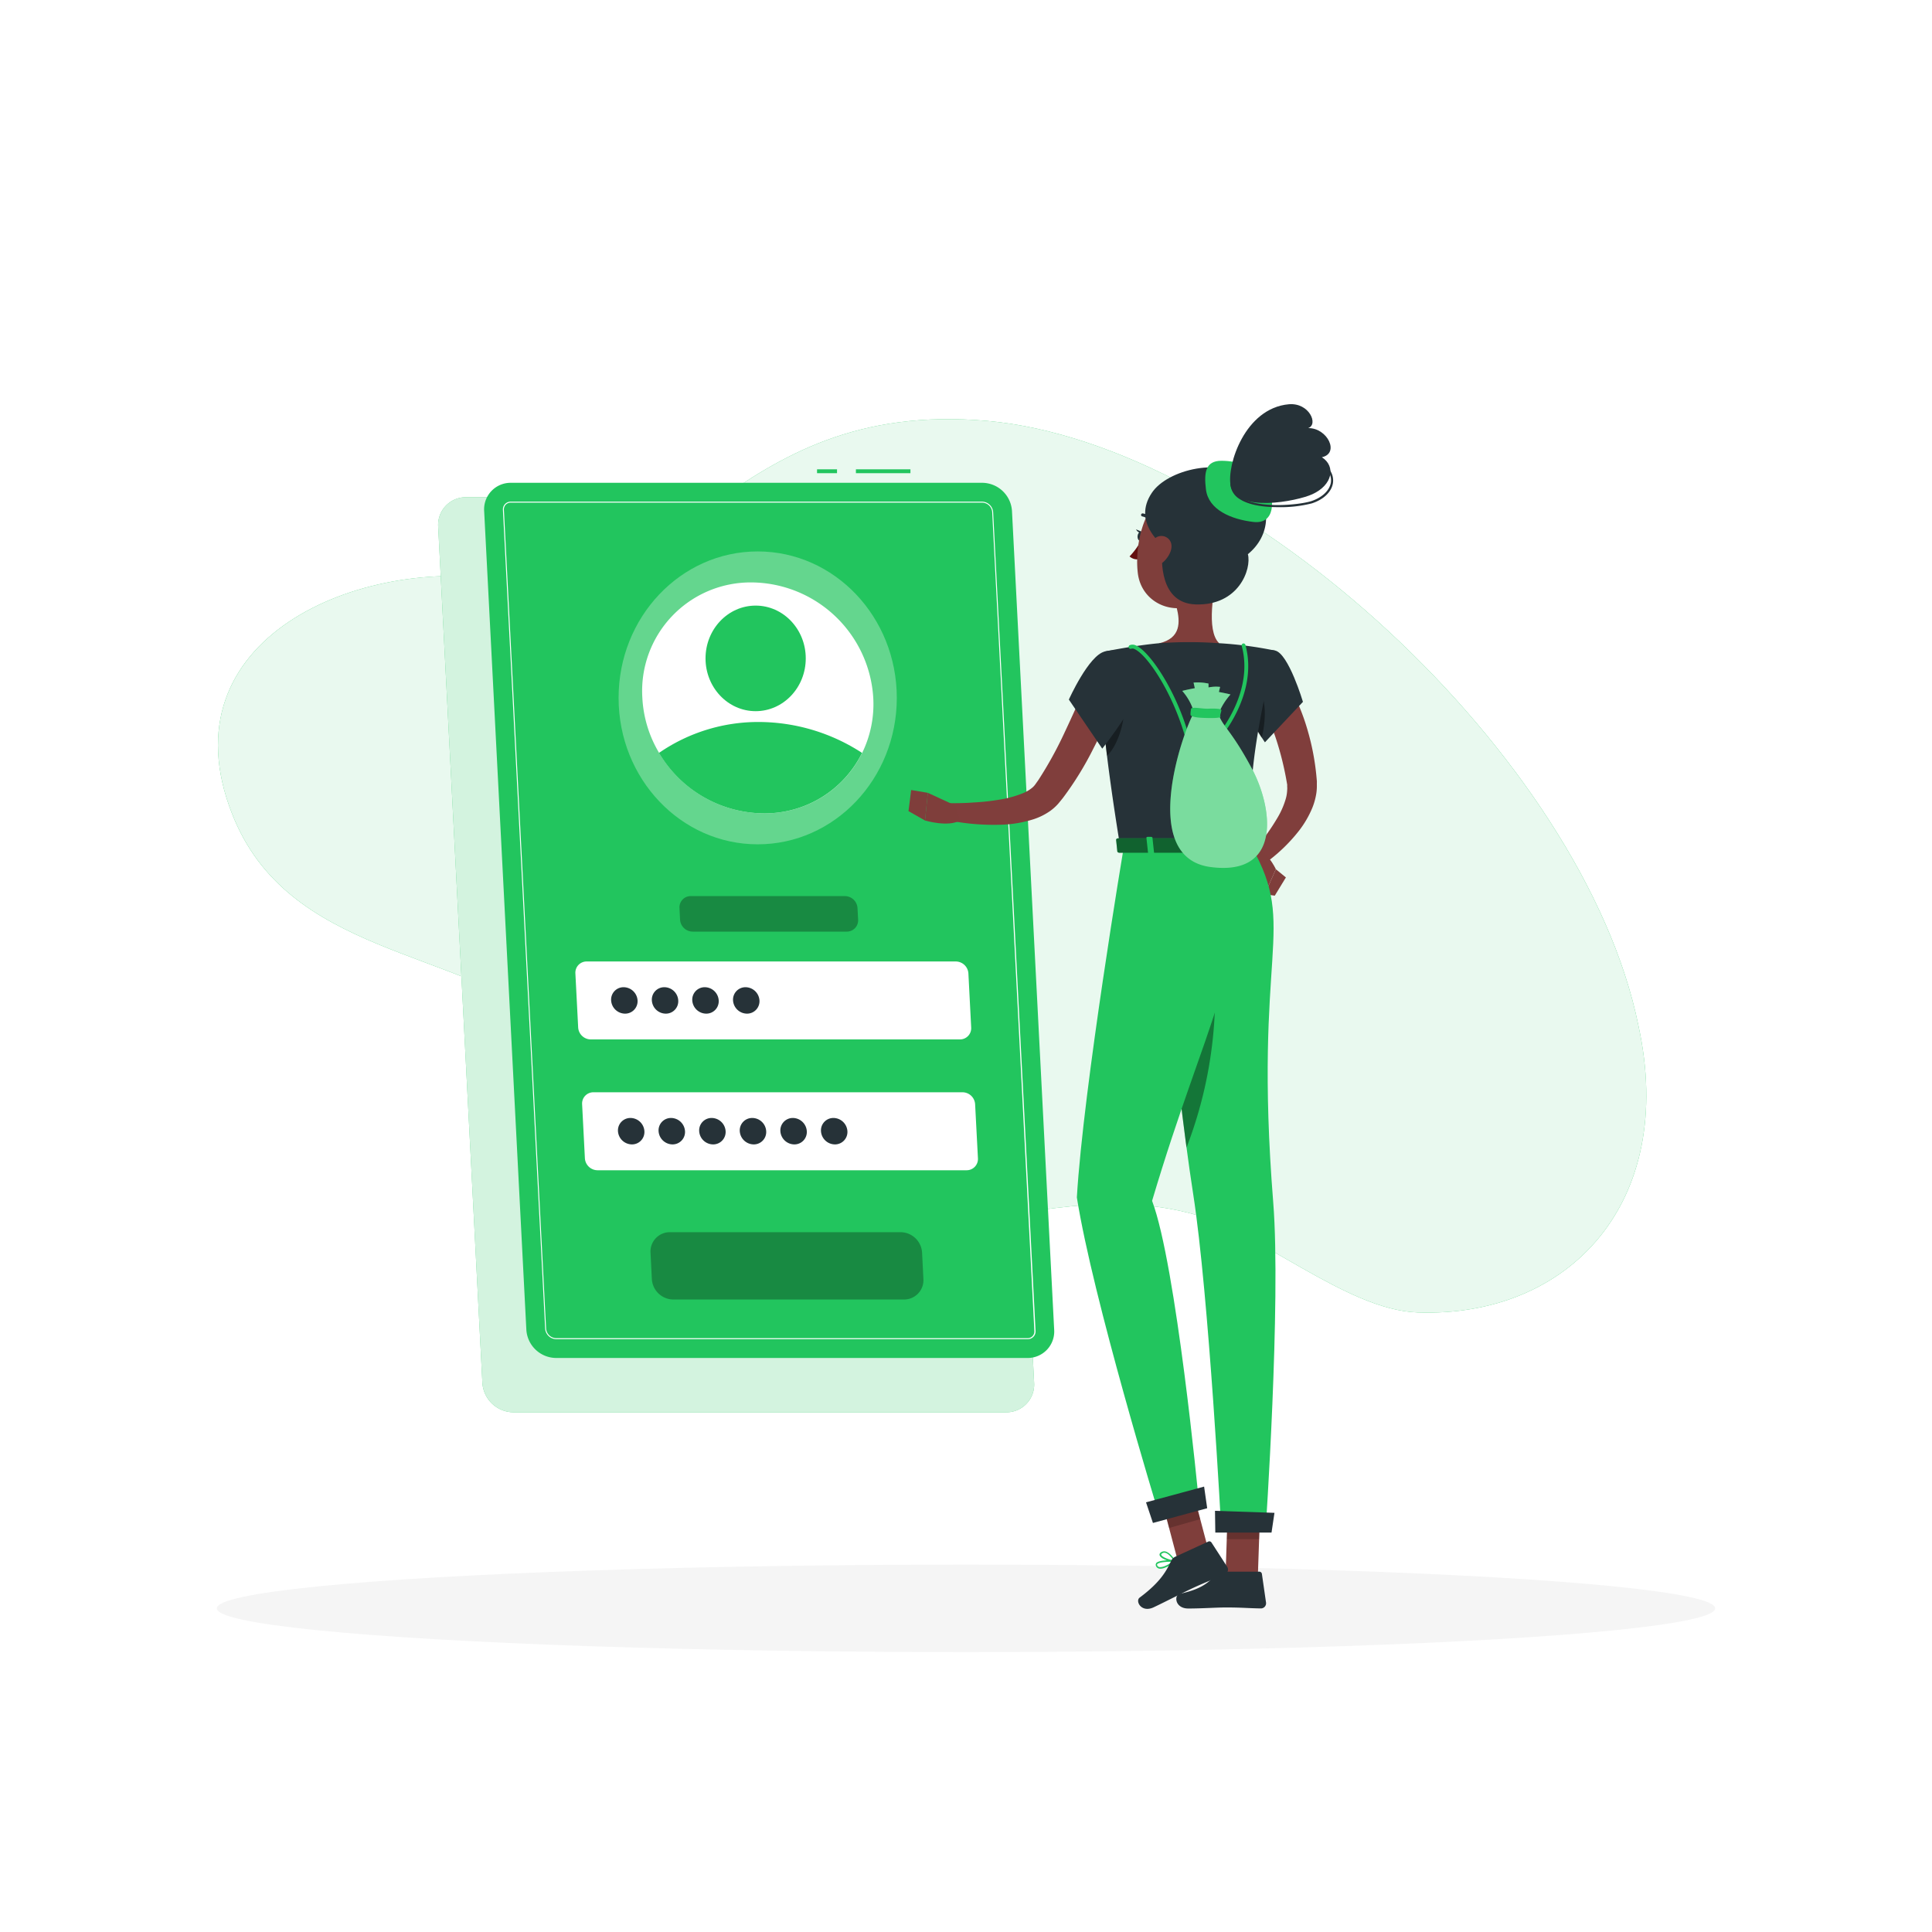 <svg class="animated" id="freepik_stories-login" xmlns="http://www.w3.org/2000/svg" viewBox="0 0 500 500" version="1.1" xmlns:xlink="http://www.w3.org/1999/xlink" xmlns:svgjs="http://svgjs.com/svgjs"><style>svg#freepik_stories-login:not(.animated) .animable {opacity: 0;}svg#freepik_stories-login.animated #freepik--Login--inject-5 {animation: 1s 1 forwards cubic-bezier(.36,-0.01,.5,1.38) slideLeft;animation-delay: 0s;}svg#freepik_stories-login.animated #freepik--Character--inject-5 {animation: 1s 1 forwards cubic-bezier(.36,-0.01,.5,1.38) slideUp;animation-delay: 0s;}            @keyframes slideLeft {                0% {                    opacity: 0;                    transform: translateX(-30px);                }                100% {                    opacity: 1;                    transform: translateX(0);                }            }                    @keyframes slideUp {                0% {                    opacity: 0;                    transform: translateY(30px);                }                100% {                    opacity: 1;                    transform: inherit;                }            }        </style><g id="freepik--background-simple--inject-5" class="animable" style="transform-origin: 241.238px 224.087px;"><path d="M424,265.32c10.09,46-18.09,75.72-57.11,74.34-18.71-.66-41.05-21.23-59.42-25.81-24-6-44.76,1.77-67.69,2.91-57.05,2.82-56.3-20.46-94.74-50.48-27-21.1-70.57-18.79-85-55.74-17.68-45.17,33-67,71.5-60.3,44.24,7.68,56.49-47.4,124.06-41.3C322,114.94,409.79,196,424,265.32Z" style="fill: rgb(34, 197, 94); transform-origin: 241.238px 224.087px;" id="elr0poq5rdzoa" class="animable"></path><g id="elzd2uu1bh1y"><path d="M424,265.32c10.09,46-18.09,75.72-57.11,74.34-18.71-.66-41.05-21.23-59.42-25.81-24-6-44.76,1.77-67.69,2.91-57.05,2.82-56.3-20.46-94.74-50.48-27-21.1-70.57-18.79-85-55.74-17.68-45.17,33-67,71.5-60.3,44.24,7.68,56.49-47.4,124.06-41.3C322,114.94,409.79,196,424,265.32Z" style="fill: rgb(255, 255, 255); opacity: 0.9; transform-origin: 241.238px 224.087px;" class="animable"></path></g></g><g id="freepik--Shadow--inject-5" class="animable" style="transform-origin: 250px 416.24px;"><ellipse id="freepik--path--inject-5" cx="250" cy="416.24" rx="193.89" ry="11.32" style="fill: rgb(245, 245, 245); transform-origin: 250px 416.24px;" class="animable"></ellipse></g><g id="freepik--Login--inject-5" class="animable" style="transform-origin: 193.11px 243.48px;"><path d="M260.41,365.5H132.84a8.13,8.13,0,0,1-8-7.64L113.4,136.31a7.17,7.17,0,0,1,7.24-7.63H248.21a8.12,8.12,0,0,1,8,7.63l11.42,221.55A7.18,7.18,0,0,1,260.41,365.5Z" style="fill: rgb(34, 197, 94); transform-origin: 190.515px 247.09px;" id="elmamocu097cf" class="animable"></path><g id="elzrvt99zj27"><path d="M260.41,365.5H132.84a8.13,8.13,0,0,1-8-7.64L113.4,136.31a7.17,7.17,0,0,1,7.24-7.63H248.21a8.12,8.12,0,0,1,8,7.63l11.42,221.55A7.18,7.18,0,0,1,260.41,365.5Z" style="fill: rgb(255, 255, 255); opacity: 0.8; transform-origin: 190.515px 247.09px;" class="animable"></path></g><rect x="221.51" y="121.46" width="14.11" height="1" style="fill: rgb(34, 197, 94); transform-origin: 228.565px 121.96px;" id="elks3p42ds99h" class="animable"></rect><rect x="211.45" y="121.46" width="5.17" height="1" style="fill: rgb(34, 197, 94); transform-origin: 214.035px 121.96px;" id="elhm0eyrhvm6" class="animable"></rect><path d="M265.9,351.44h-122a7.77,7.77,0,0,1-7.68-7.29l-10.92-211.9a6.86,6.86,0,0,1,6.93-7.3h122a7.77,7.77,0,0,1,7.67,7.3l10.92,211.9A6.85,6.85,0,0,1,265.9,351.44Z" style="fill: rgb(34, 197, 94); transform-origin: 199.06px 238.195px;" id="elvxna2ycouks" class="animable"></path><path d="M265.9,346.57h-122a2.92,2.92,0,0,1-2.81-2.68L130.16,132a2,2,0,0,1,.54-1.55,2,2,0,0,1,1.52-.62h122a2.92,2.92,0,0,1,2.8,2.68L268,344.4a2,2,0,0,1-2.05,2.17ZM132.22,130.08a1.79,1.79,0,0,0-1.34.54,1.84,1.84,0,0,0-.47,1.37l10.92,211.89a2.67,2.67,0,0,0,2.56,2.44h122a1.74,1.74,0,0,0,1.33-.54,1.76,1.76,0,0,0,.47-1.37L256.78,132.52a2.66,2.66,0,0,0-2.55-2.44Z" style="fill: rgb(255, 255, 255); transform-origin: 199.08px 238.2px;" id="el6vbgg5m9erg" class="animable"></path><g id="elqaw6s7wzk18"><ellipse cx="196.09" cy="180.61" rx="36" ry="37.9" style="fill: rgb(255, 255, 255); opacity: 0.3; transform-origin: 196.09px 180.61px; transform: rotate(-45.74deg);" class="animable"></ellipse></g><path d="M226,180.61a28.71,28.71,0,0,1-2.87,14.24,28.07,28.07,0,0,1-25.47,15.65,31.75,31.75,0,0,1-27.08-15.65,30.78,30.78,0,0,1-4.34-14.24,28.09,28.09,0,0,1,28.34-29.88A31.81,31.81,0,0,1,226,180.61Z" style="fill: rgb(255, 255, 255); transform-origin: 196.115px 180.615px;" id="elslhporvl0t7" class="animable"></path><path d="M223.1,194.85a28.07,28.07,0,0,1-25.47,15.65,31.75,31.75,0,0,1-27.08-15.65,45.16,45.16,0,0,1,25.86-8A49.14,49.14,0,0,1,223.1,194.85Z" style="fill: rgb(34, 197, 94); transform-origin: 196.825px 198.676px;" id="eldd42w6nuesf" class="animable"></path><g id="elziniix1y8ip"><ellipse cx="195.56" cy="170.39" rx="12.97" ry="13.66" style="fill: rgb(34, 197, 94); transform-origin: 195.56px 170.39px; transform: rotate(-45.74deg);" class="animable"></ellipse></g><path d="M248.41,269H152.88a3.29,3.29,0,0,1-3.25-3.09l-.72-14a2.9,2.9,0,0,1,2.93-3.08h95.53a3.29,3.29,0,0,1,3.25,3.08l.72,14A2.9,2.9,0,0,1,248.41,269Z" style="fill: rgb(255, 255, 255); transform-origin: 200.125px 258.915px;" id="ela0es01622kw" class="animable"></path><g id="elotfgcyufbah"><path d="M219.16,241.1h-39.9A3.29,3.29,0,0,1,176,238l-.15-3a2.9,2.9,0,0,1,2.93-3.09h39.89a3.29,3.29,0,0,1,3.25,3.09l.16,3A2.92,2.92,0,0,1,219.16,241.1Z" style="opacity: 0.3; transform-origin: 198.965px 236.505px;" class="animable"></path></g><g id="eliwoe1y54cp"><path d="M234,336.31H174.23a5.61,5.61,0,0,1-5.53-5.26l-.35-6.9a5,5,0,0,1,5-5.26H233.1a5.61,5.61,0,0,1,5.53,5.26l.35,6.9A5,5,0,0,1,234,336.31Z" style="opacity: 0.3; transform-origin: 203.665px 327.6px;" class="animable"></path></g><path d="M250.16,302.86H154.62a3.3,3.3,0,0,1-3.25-3.09l-.72-14a2.91,2.91,0,0,1,2.93-3.09h95.53a3.29,3.29,0,0,1,3.25,3.09l.73,14A2.92,2.92,0,0,1,250.16,302.86Z" style="fill: rgb(255, 255, 255); transform-origin: 201.87px 292.77px;" id="elf8xjgjopx4t" class="animable"></path><path d="M165,258.91a3.22,3.22,0,0,1-3.25,3.42,3.64,3.64,0,0,1-3.59-3.42,3.21,3.21,0,0,1,3.24-3.42A3.65,3.65,0,0,1,165,258.91Z" style="fill: rgb(38, 50, 56); transform-origin: 161.58px 258.91px;" id="ellftch1qqpz8" class="animable"></path><path d="M175.53,258.91a3.21,3.21,0,0,1-3.24,3.42,3.63,3.63,0,0,1-3.59-3.42,3.21,3.21,0,0,1,3.24-3.42A3.63,3.63,0,0,1,175.53,258.91Z" style="fill: rgb(38, 50, 56); transform-origin: 172.115px 258.91px;" id="elyjurz98pwpl" class="animable"></path><path d="M186,258.91a3.21,3.21,0,0,1-3.24,3.42,3.65,3.65,0,0,1-3.6-3.42,3.22,3.22,0,0,1,3.25-3.42A3.64,3.64,0,0,1,186,258.91Z" style="fill: rgb(38, 50, 56); transform-origin: 182.58px 258.91px;" id="elih4alyu3sm" class="animable"></path><path d="M196.55,258.91a3.22,3.22,0,0,1-3.24,3.42,3.65,3.65,0,0,1-3.6-3.42,3.22,3.22,0,0,1,3.24-3.42A3.65,3.65,0,0,1,196.55,258.91Z" style="fill: rgb(38, 50, 56); transform-origin: 193.13px 258.91px;" id="elzn1ekahlto" class="animable"></path><path d="M166.77,292.75a3.21,3.21,0,0,1-3.24,3.42,3.65,3.65,0,0,1-3.6-3.42,3.22,3.22,0,0,1,3.25-3.42A3.64,3.64,0,0,1,166.77,292.75Z" style="fill: rgb(38, 50, 56); transform-origin: 163.35px 292.75px;" id="elh1gk48adlbf" class="animable"></path><path d="M177.28,292.75a3.22,3.22,0,0,1-3.24,3.42,3.65,3.65,0,0,1-3.6-3.42,3.21,3.21,0,0,1,3.24-3.42A3.65,3.65,0,0,1,177.28,292.75Z" style="fill: rgb(38, 50, 56); transform-origin: 173.86px 292.75px;" id="el8hmc2sut374" class="animable"></path><path d="M187.79,292.75a3.22,3.22,0,0,1-3.25,3.42,3.63,3.63,0,0,1-3.59-3.42,3.21,3.21,0,0,1,3.24-3.42A3.65,3.65,0,0,1,187.79,292.75Z" style="fill: rgb(38, 50, 56); transform-origin: 184.37px 292.75px;" id="el77mi6z6ygn2" class="animable"></path><path d="M198.29,292.75a3.21,3.21,0,0,1-3.24,3.42,3.65,3.65,0,0,1-3.6-3.42,3.22,3.22,0,0,1,3.25-3.42A3.63,3.63,0,0,1,198.29,292.75Z" style="fill: rgb(38, 50, 56); transform-origin: 194.87px 292.75px;" id="elw71yt2cdffq" class="animable"></path><path d="M208.8,292.75a3.21,3.21,0,0,1-3.24,3.42,3.65,3.65,0,0,1-3.6-3.42,3.22,3.22,0,0,1,3.24-3.42A3.65,3.65,0,0,1,208.8,292.75Z" style="fill: rgb(38, 50, 56); transform-origin: 205.38px 292.75px;" id="ele27dh3dvdgm" class="animable"></path><path d="M219.31,292.75a3.22,3.22,0,0,1-3.25,3.42,3.64,3.64,0,0,1-3.59-3.42,3.21,3.21,0,0,1,3.24-3.42A3.65,3.65,0,0,1,219.31,292.75Z" style="fill: rgb(38, 50, 56); transform-origin: 215.89px 292.75px;" id="elcsu86ztu8x" class="animable"></path></g><g id="freepik--Character--inject-5" class="animable animator-active" style="transform-origin: 290.067px 260.484px;"><path d="M333,176.62c.25.38.38.58.54.85l.45.74c.29.5.55,1,.8,1.49.5,1,1,2,1.4,3a55.2,55.2,0,0,1,2.16,6.09,63.77,63.77,0,0,1,2.38,12.54l.07.79a4.59,4.59,0,0,1,0,.48l0,.53a12.79,12.79,0,0,1-.12,2.08,17.14,17.14,0,0,1-1,3.73,25.81,25.81,0,0,1-3.46,6,42.89,42.89,0,0,1-9.31,8.81l-2.76-3.23a57.35,57.35,0,0,0,6.64-9.19,21,21,0,0,0,2-4.72,9.53,9.53,0,0,0,.33-2.14,4.69,4.69,0,0,0,0-.93l0-.21a1.3,1.3,0,0,0,0-.28l-.12-.7a79.26,79.26,0,0,0-2.72-11c-.58-1.79-1.29-3.52-2-5.21-.35-.85-.75-1.68-1.15-2.48l-.62-1.18-.31-.55-.26-.44Z" style="fill: rgb(128, 62, 60); transform-origin: 332.478px 200.185px;" id="elifnru62xg3k" class="animable"></path><path d="M323.7,223.77l3.62,7.65,2.87-6.47s-2.55-5.6-6-5.08Z" style="fill: rgb(127, 62, 59); transform-origin: 326.945px 225.628px;" id="elgbozdstuf44" class="animable"></path><polygon points="329.91 231.8 332.79 227.08 330.19 224.95 327.32 231.42 329.91 231.8" style="fill: rgb(127, 62, 59); transform-origin: 330.055px 228.375px;" id="elecytz9i1ftj" class="animable"></polygon><path d="M313.63,408.22a10.27,10.27,0,0,0,2.22-.3.22.22,0,0,0,.15-.16.2.2,0,0,0-.09-.2c-.29-.19-2.83-1.83-3.81-1.39a.68.68,0,0,0-.39.56,1.13,1.13,0,0,0,.33,1A2.37,2.37,0,0,0,313.63,408.22Zm1.65-.59c-1.45.3-2.55.25-3-.14a.77.77,0,0,1-.21-.71c0-.17.1-.22.17-.25C312.78,406.29,314.25,407,315.28,407.63Z" style="fill: rgb(34, 197, 94); transform-origin: 313.848px 407.16px;" id="eljfvc50qtfo" class="animable"></path><path d="M315.8,407.92l.1,0a.22.22,0,0,0,.1-.18c0-.1,0-2.51-.92-3.32a1.05,1.05,0,0,0-.84-.26.69.69,0,0,0-.67.55c-.19.95,1.33,2.75,2.13,3.21Zm-1.43-3.39a.61.61,0,0,1,.44.17,4.53,4.53,0,0,1,.78,2.64c-.8-.64-1.75-2-1.63-2.57,0-.09.07-.21.32-.24Z" style="fill: rgb(34, 197, 94); transform-origin: 314.777px 406.035px;" id="el0327gjtzp67" class="animable"></path><path d="M304.19,404.14a.21.21,0,0,0-.14-.34c-.41,0-4-.17-4.82.71l0,.06a.63.63,0,0,0-.09.62,1.11,1.11,0,0,0,.73.73c1.16.36,3.21-.95,4.33-1.76Zm-4.66.63c.45-.48,2.43-.61,3.91-.59-1.55,1.06-2.84,1.56-3.49,1.36a.72.72,0,0,1-.48-.48.27.27,0,0,1,0-.25Z" style="fill: rgb(34, 197, 94); transform-origin: 301.666px 404.884px;" id="el8mxz24aeesc" class="animable"></path><path d="M304.19,404.14l0,0a.23.23,0,0,0,0-.2c-.05-.08-1.17-2-2.49-2.4a1.45,1.45,0,0,0-1.14.14c-.48.28-.51.61-.45.82.26.93,2.81,1.75,3.91,1.74A.2.2,0,0,0,304.19,404.14Zm-3.59-2a.84.84,0,0,1,.19-.14,1,1,0,0,1,.84-.11c.87.23,1.68,1.35,2.05,1.9-1.19-.13-3-.86-3.15-1.42A.23.23,0,0,1,300.6,402.13Z" style="fill: rgb(34, 197, 94); transform-origin: 302.15px 402.861px;" id="elz7pfec5i8b" class="animable"></path><path d="M315.2,147.33c-1,5-3.16,15.81.31,19.13,0,0-1.36,5-10.59,5-10.16,0-4.85-5-4.85-5,5.54-1.32,5.4-5.44,4.43-9.3Z" style="fill: rgb(127, 62, 59); transform-origin: 307.097px 159.395px;" id="ely2bpzvjwfy" class="animable"></path><path d="M298.28,135.61a.53.53,0,0,0,.17,0,.4.4,0,0,0,.18-.54,3.94,3.94,0,0,0-2.88-2.2.41.41,0,0,0-.44.35.4.4,0,0,0,.35.44h0a3.14,3.14,0,0,1,2.26,1.77A.4.4,0,0,0,298.28,135.61Z" style="fill: rgb(38, 50, 56); transform-origin: 296.991px 134.243px;" id="eljg76sx88kb" class="animable"></path><path d="M295.25,140a18.26,18.26,0,0,1-2.92,4,2.91,2.91,0,0,0,2.33.74Z" style="fill: rgb(99, 15, 15); transform-origin: 293.79px 142.382px;" id="ellp1l1u0zcqh" class="animable"></path><path d="M296,138.87c-.08.67-.51,1.17-.94,1.12s-.73-.64-.65-1.31.51-1.17,1-1.12S296.07,138.2,296,138.87Z" style="fill: rgb(38, 50, 56); transform-origin: 295.206px 138.775px;" id="el066f8t0oyvge" class="animable"></path><path d="M295.54,137.62,294,137S294.65,138.32,295.54,137.62Z" style="fill: rgb(38, 50, 56); transform-origin: 294.77px 137.412px;" id="elcv8agu37et8" class="animable"></path><polygon points="313.02 402.24 304.86 404.14 299.9 385.38 308.06 383.48 313.02 402.24" style="fill: rgb(127, 62, 59); transform-origin: 306.46px 393.81px;" id="eluibe548mcb" class="animable"></polygon><polygon points="325.54 407.72 317.17 407.72 317.82 388.33 326.2 388.33 325.54 407.72" style="fill: rgb(127, 62, 59); transform-origin: 321.685px 398.025px;" id="elp8sx284kkwg" class="animable"></polygon><path d="M316.5,406.75h9.41a.67.67,0,0,1,.67.58l1.07,7.44a1.34,1.34,0,0,1-1.34,1.49c-3.28-.05-4.86-.25-9-.25-2.55,0-6.27.27-9.78.27s-3.71-3.48-2.24-3.79c6.56-1.42,7.6-3.36,9.81-5.22A2.17,2.17,0,0,1,316.5,406.75Z" style="fill: rgb(38, 50, 56); transform-origin: 316.043px 411.515px;" id="elhfdbuvu32pd" class="animable"></path><path d="M304.14,402.89l8.55-3.93a.66.66,0,0,1,.84.24l4.09,6.32a1.35,1.35,0,0,1-.6,1.91c-3,1.32-4.52,1.81-8.28,3.54-2.31,1.06-7,3.5-10.18,5s-4.82-1.61-3.62-2.51c5.37-4,6.91-6.87,8.14-9.48A2.14,2.14,0,0,1,304.14,402.89Z" style="fill: rgb(38, 50, 56); transform-origin: 306.176px 407.634px;" id="elnwhp2x87y8" class="animable"></path><g id="elbfiumzdwx64"><polygon points="299.9 385.38 302.56 395.44 310.62 393.15 308.07 383.48 299.9 385.38" style="opacity: 0.2; transform-origin: 305.26px 389.46px;" class="animable"></polygon></g><g id="el21dunt74sgj"><polygon points="326.2 388.33 317.82 388.33 317.49 398.33 325.87 398.33 326.2 388.33" style="opacity: 0.2; transform-origin: 321.845px 393.33px;" class="animable"></polygon></g><path d="M330,168.36c3.48.77,7.2,13.28,7.2,13.28l-9.84,10.47s-8.17-11.76-6.5-16.08C322.55,171.52,325.85,167.46,330,168.36Z" style="fill: rgb(38, 50, 56); transform-origin: 328.917px 180.172px;" id="elavmg27tkm1" class="animable"></path><g id="elo3sqgsxbes"><path d="M324.44,176.33c-1.76-1.61-2.95-1.13-3.76.15-.8,3.72,3.94,11.51,5.85,14.46C327.41,187.42,328.42,180,324.44,176.33Z" style="opacity: 0.4; transform-origin: 323.96px 183.124px;" class="animable"></path></g><path d="M285.91,168.61s-4,1.4,4,50.55h34c-.57-13.84-.59-22.38,6-50.8a100.28,100.28,0,0,0-14.45-1.9,107.4,107.4,0,0,0-15.44,0C293.43,167.07,285.91,168.61,285.91,168.61Z" style="fill: rgb(38, 50, 56); transform-origin: 307.41px 192.671px;" id="elbmznn56ro9t" class="animable"></path><g id="elpf19yno0a3j"><path d="M285.6,187.47c.22,2.39.51,5.08.89,8.12,2.79-2.51,5.07-9.65,4.23-13.81A24.59,24.59,0,0,0,285.6,187.47Z" style="opacity: 0.4; transform-origin: 288.248px 188.685px;" class="animable"></path></g><path d="M289.24,180a148.06,148.06,0,0,1-6.19,13.55,83.26,83.26,0,0,1-8,13l-.64.79-.32.39c-.11.13-.2.25-.37.43a12.44,12.44,0,0,1-2,1.76,16.3,16.3,0,0,1-4.18,2.08,30.53,30.53,0,0,1-8,1.42,59.36,59.36,0,0,1-15.16-1.35l.55-4.2c2.3,0,4.71,0,7-.19a56.44,56.44,0,0,0,6.86-.76,27,27,0,0,0,6.14-1.72,9.17,9.17,0,0,0,2.21-1.34,4.57,4.57,0,0,0,.69-.72s.12-.16.2-.27l.23-.33.47-.66a99.14,99.14,0,0,0,6.69-12.11c2-4.25,4-8.66,5.83-13Z" style="fill: rgb(128, 62, 60); transform-origin: 266.81px 195.118px;" id="el23oy0vc3mga" class="animable"></path><path d="M285.91,168.61c-4.17,1-9.29,12.44-9.29,12.44l8.64,12.7s11.51-14.49,10.14-18.91C294,170.23,291,167.37,285.91,168.61Z" style="fill: rgb(38, 50, 56); transform-origin: 286.067px 181.035px;" id="el2sd18g1bza3" class="animable"></path><path d="M247.33,208.51l-7.21-3.33-.72,7.17s6,1.77,9,0Z" style="fill: rgb(127, 62, 59); transform-origin: 243.9px 209.158px;" id="el379m3jjjcps" class="animable"></path><polygon points="235.81 204.46 235.12 209.92 239.4 212.35 240.12 205.18 235.81 204.46" style="fill: rgb(127, 62, 59); transform-origin: 237.62px 208.405px;" id="el9i01yv5qus4" class="animable"></polygon><path d="M318.82,139.36c-1.53,8.17-2,11.67-6.68,15.38-7,5.58-16.75,1.92-17.69-6.54-.86-7.62,1.78-19.7,10.25-22A11.33,11.33,0,0,1,318.82,139.36Z" style="fill: rgb(127, 62, 59); transform-origin: 306.669px 141.599px;" id="elr68b82303lr" class="animable"></path><path d="M300.87,141.08c-.47,4.17-.65,15,8.51,15.34,11.21.41,14.57-9.17,13.57-13,5.84-4.75,6.68-12.92.12-19.17s-21-2.76-25,3.33C293,135.13,300.87,141.08,300.87,141.08Z" style="fill: rgb(38, 50, 56); transform-origin: 312.017px 138.692px;" id="elgl77xrwpajv" class="animable"></path><path d="M312.1,126.68c-.54-4.4-.12-7.43,4-7.43s9.74,1.49,11.8,5.7,2.23,10.8-3.52,10.13S312.75,131.94,312.1,126.68Z" style="fill: rgb(34, 197, 94); transform-origin: 320.56px 127.189px;" id="elieid1vf9pr" class="animable"></path><path d="M318.48,125.62c-1-5.24,3.69-20,15.08-21,5.28-.45,7.72,5.23,5,6.17,5-.06,8.2,6.55,3.54,7.54,3.68,2.36,2.77,7.2-2.48,9.58C335.71,129.71,319.83,132.88,318.48,125.62Z" style="fill: rgb(38, 50, 56); transform-origin: 331.357px 117.383px;" id="el4afi497jaui" class="animable"></path><path d="M330.65,131.25c-3.67,0-7.5-.54-9.88-2.13a4.89,4.89,0,0,1-2.35-3.8.26.26,0,0,1,.23-.27.24.24,0,0,1,.27.23,4.46,4.46,0,0,0,2.13,3.43c4.53,3,15,2,18.26,1,2.82-.92,4.73-2.71,5.11-4.77a4.14,4.14,0,0,0-1.67-4,.24.24,0,0,1,0-.35.25.25,0,0,1,.35,0,4.66,4.66,0,0,1,1.85,4.53c-.41,2.25-2.44,4.17-5.44,5.15A32.69,32.69,0,0,1,330.65,131.25Z" style="fill: rgb(38, 50, 56); transform-origin: 331.717px 125.89px;" id="elnfj2ggierzg" class="animable"></path><path d="M298.32,140a6.15,6.15,0,0,0-1.07,4.51c.33,2.1,2.37,2.24,3.85.9s2.77-3.76,1.68-5.5A2.62,2.62,0,0,0,298.32,140Z" style="fill: rgb(127, 62, 59); transform-origin: 300.182px 142.494px;" id="el3xtz8yxb1f7" class="animable"></path><path d="M298.89,219.16s4.86,57.49,9.91,89.89c4.07,26.17,7.29,87.34,7.29,87.34h11.42s4.06-59.34,2-85.22c-5.23-65.5,6.44-70.84-5.57-92Z" style="fill: rgb(34, 197, 94); transform-origin: 314.492px 307.775px;" id="el1ao8ypx7jab" class="animable"></path><g id="el70lyoc9kmem"><path d="M313.27,240.89a55.8,55.8,0,0,0-10.79,16.28c1.33,12.92,2.91,27.26,4.59,39.82A110.38,110.38,0,0,0,313.27,240.89Z" style="opacity: 0.4; transform-origin: 308.482px 268.94px;" class="animable"></path></g><path d="M290.9,218.8s-10.55,62.79-12.21,91.09c4.14,26.17,21.08,81.49,21.08,81.49l10.39-3.77s-5.75-60.32-12-76.83c14.07-47.37,24.41-59.35,21.4-91.62C312.35,219.16,290.9,218.8,290.9,218.8Z" style="fill: rgb(34, 197, 94); transform-origin: 299.387px 305.09px;" id="elidxxxc5v2zm" class="animable"></path><polygon points="298.38 394.14 312.42 390.33 311.62 384.73 296.59 388.8 298.38 394.14" style="fill: rgb(38, 50, 56); transform-origin: 304.505px 389.435px;" id="elk8pk0uf55uo" class="animable"></polygon><polygon points="314.52 396.62 329.07 396.62 329.83 391.52 314.44 391 314.52 396.62" style="fill: rgb(38, 50, 56); transform-origin: 322.135px 393.81px;" id="el8uacw2g6sj8" class="animable"></polygon><path d="M324.44,217.16l1.53,3.05c.12.24-.16.48-.55.48H289.74c-.3,0-.56-.15-.58-.35l-.31-3c0-.21.25-.39.58-.39h34.45A.63.63,0,0,1,324.44,217.16Z" style="fill: rgb(34, 197, 94); transform-origin: 307.424px 218.817px;" id="elzm6n2cf7pdg" class="animable"></path><g id="el0abs8w46uhre"><path d="M324.44,217.16l1.53,3.05c.12.24-.16.48-.55.48H289.74c-.3,0-.56-.15-.58-.35l-.31-3c0-.21.25-.39.58-.39h34.45A.63.63,0,0,1,324.44,217.16Z" style="opacity: 0.5; transform-origin: 307.424px 218.817px;" class="animable"></path></g><path d="M319.81,221h.92c.19,0,.33-.1.32-.21l-.44-4c0-.12-.17-.21-.35-.21h-.93c-.18,0-.32.09-.31.21l.43,4C319.47,220.92,319.63,221,319.81,221Z" style="fill: rgb(34, 197, 94); transform-origin: 320.035px 218.79px;" id="elsyn7i3uf2x9" class="animable"></path><path d="M307.43,191.88a.52.52,0,0,1-.49-.37c-3.26-12.06-10-22-13.27-23.5a1.14,1.14,0,0,0-.85-.14.5.5,0,1,1-.41-.91,2,2,0,0,1,1.68.14c3.46,1.64,10.3,11.44,13.72,23.77,2.45,0,6.23-.33,7.15-.41,1.14-1.36,9.52-11.84,6.39-23.31a.49.49,0,0,1,.35-.61.5.5,0,0,1,.61.35c3.49,12.76-6.63,24.27-6.74,24.38a.46.46,0,0,1-.32.17C315.2,191.44,310.21,191.88,307.43,191.88Z" style="fill: rgb(34, 197, 94); transform-origin: 307.564px 179.202px;" id="el2kvsjju0eqx" class="animable"></path><path d="M324,198.94c-5.45-10.21-7.68-10.93-8.65-14.21a17,17,0,0,1,3.1-5c-.66-.19-2.08-.47-3-.64.1-.45.21-.89.31-1.32a9.54,9.54,0,0,0-3,.14l0-1a13,13,0,0,0-3.87-.25q.17.71.33,1.44c-1,.19-2.52.5-3.25.71a14.4,14.4,0,0,1,3.05,5.57c-2.94,5.05-14.36,37.51,4.22,40S329.44,209.16,324,198.94Z" style="fill: rgb(34, 197, 94); transform-origin: 315.384px 200.615px;" id="elmaf7kosifff" class="animable"></path><g id="elrj9tfli1z1a"><path d="M324,198.94c-5.45-10.21-7.68-10.93-8.65-14.21a17,17,0,0,1,3.1-5c-.66-.19-2.08-.47-3-.64.1-.45.21-.89.31-1.32a9.54,9.54,0,0,0-3,.14l0-1a13,13,0,0,0-3.87-.25q.17.71.33,1.44c-1,.19-2.52.5-3.25.71a14.4,14.4,0,0,1,3.05,5.57c-2.94,5.05-14.36,37.51,4.22,40S329.44,209.16,324,198.94Z" style="fill: rgb(255, 255, 255); opacity: 0.4; transform-origin: 315.384px 200.615px;" class="animable"></path></g><path d="M308.26,183.41a6.29,6.29,0,0,0-.15,1.57c0,.37,1,.62,2.11.73s5.77.29,5.62-.23.23-1.23.25-1.67-1.85-.46-3.42-.4S308.57,182.85,308.26,183.41Z" style="fill: rgb(34, 197, 94); transform-origin: 312.099px 184.503px;" id="ell4as3ytykal" class="animable"></path><path d="M297.45,221h.92c.18,0,.32-.1.31-.21l-.43-4c0-.12-.17-.21-.36-.21H297c-.18,0-.32.09-.31.21l.43,4C297.1,220.92,297.26,221,297.45,221Z" style="fill: rgb(34, 197, 94); transform-origin: 297.685px 218.79px;" id="ell4di0j3b0ep" class="animable"></path></g><defs>     <filter id="active" height="200%">         <feMorphology in="SourceAlpha" result="DILATED" operator="dilate" radius="2"></feMorphology>                <feFlood flood-color="#32DFEC" flood-opacity="1" result="PINK"></feFlood>        <feComposite in="PINK" in2="DILATED" operator="in" result="OUTLINE"></feComposite>        <feMerge>            <feMergeNode in="OUTLINE"></feMergeNode>            <feMergeNode in="SourceGraphic"></feMergeNode>        </feMerge>    </filter>    <filter id="hover" height="200%">        <feMorphology in="SourceAlpha" result="DILATED" operator="dilate" radius="2"></feMorphology>                <feFlood flood-color="#ff0000" flood-opacity="0.5" result="PINK"></feFlood>        <feComposite in="PINK" in2="DILATED" operator="in" result="OUTLINE"></feComposite>        <feMerge>            <feMergeNode in="OUTLINE"></feMergeNode>            <feMergeNode in="SourceGraphic"></feMergeNode>        </feMerge>            <feColorMatrix type="matrix" values="0   0   0   0   0                0   1   0   0   0                0   0   0   0   0                0   0   0   1   0 "></feColorMatrix>    </filter></defs></svg>